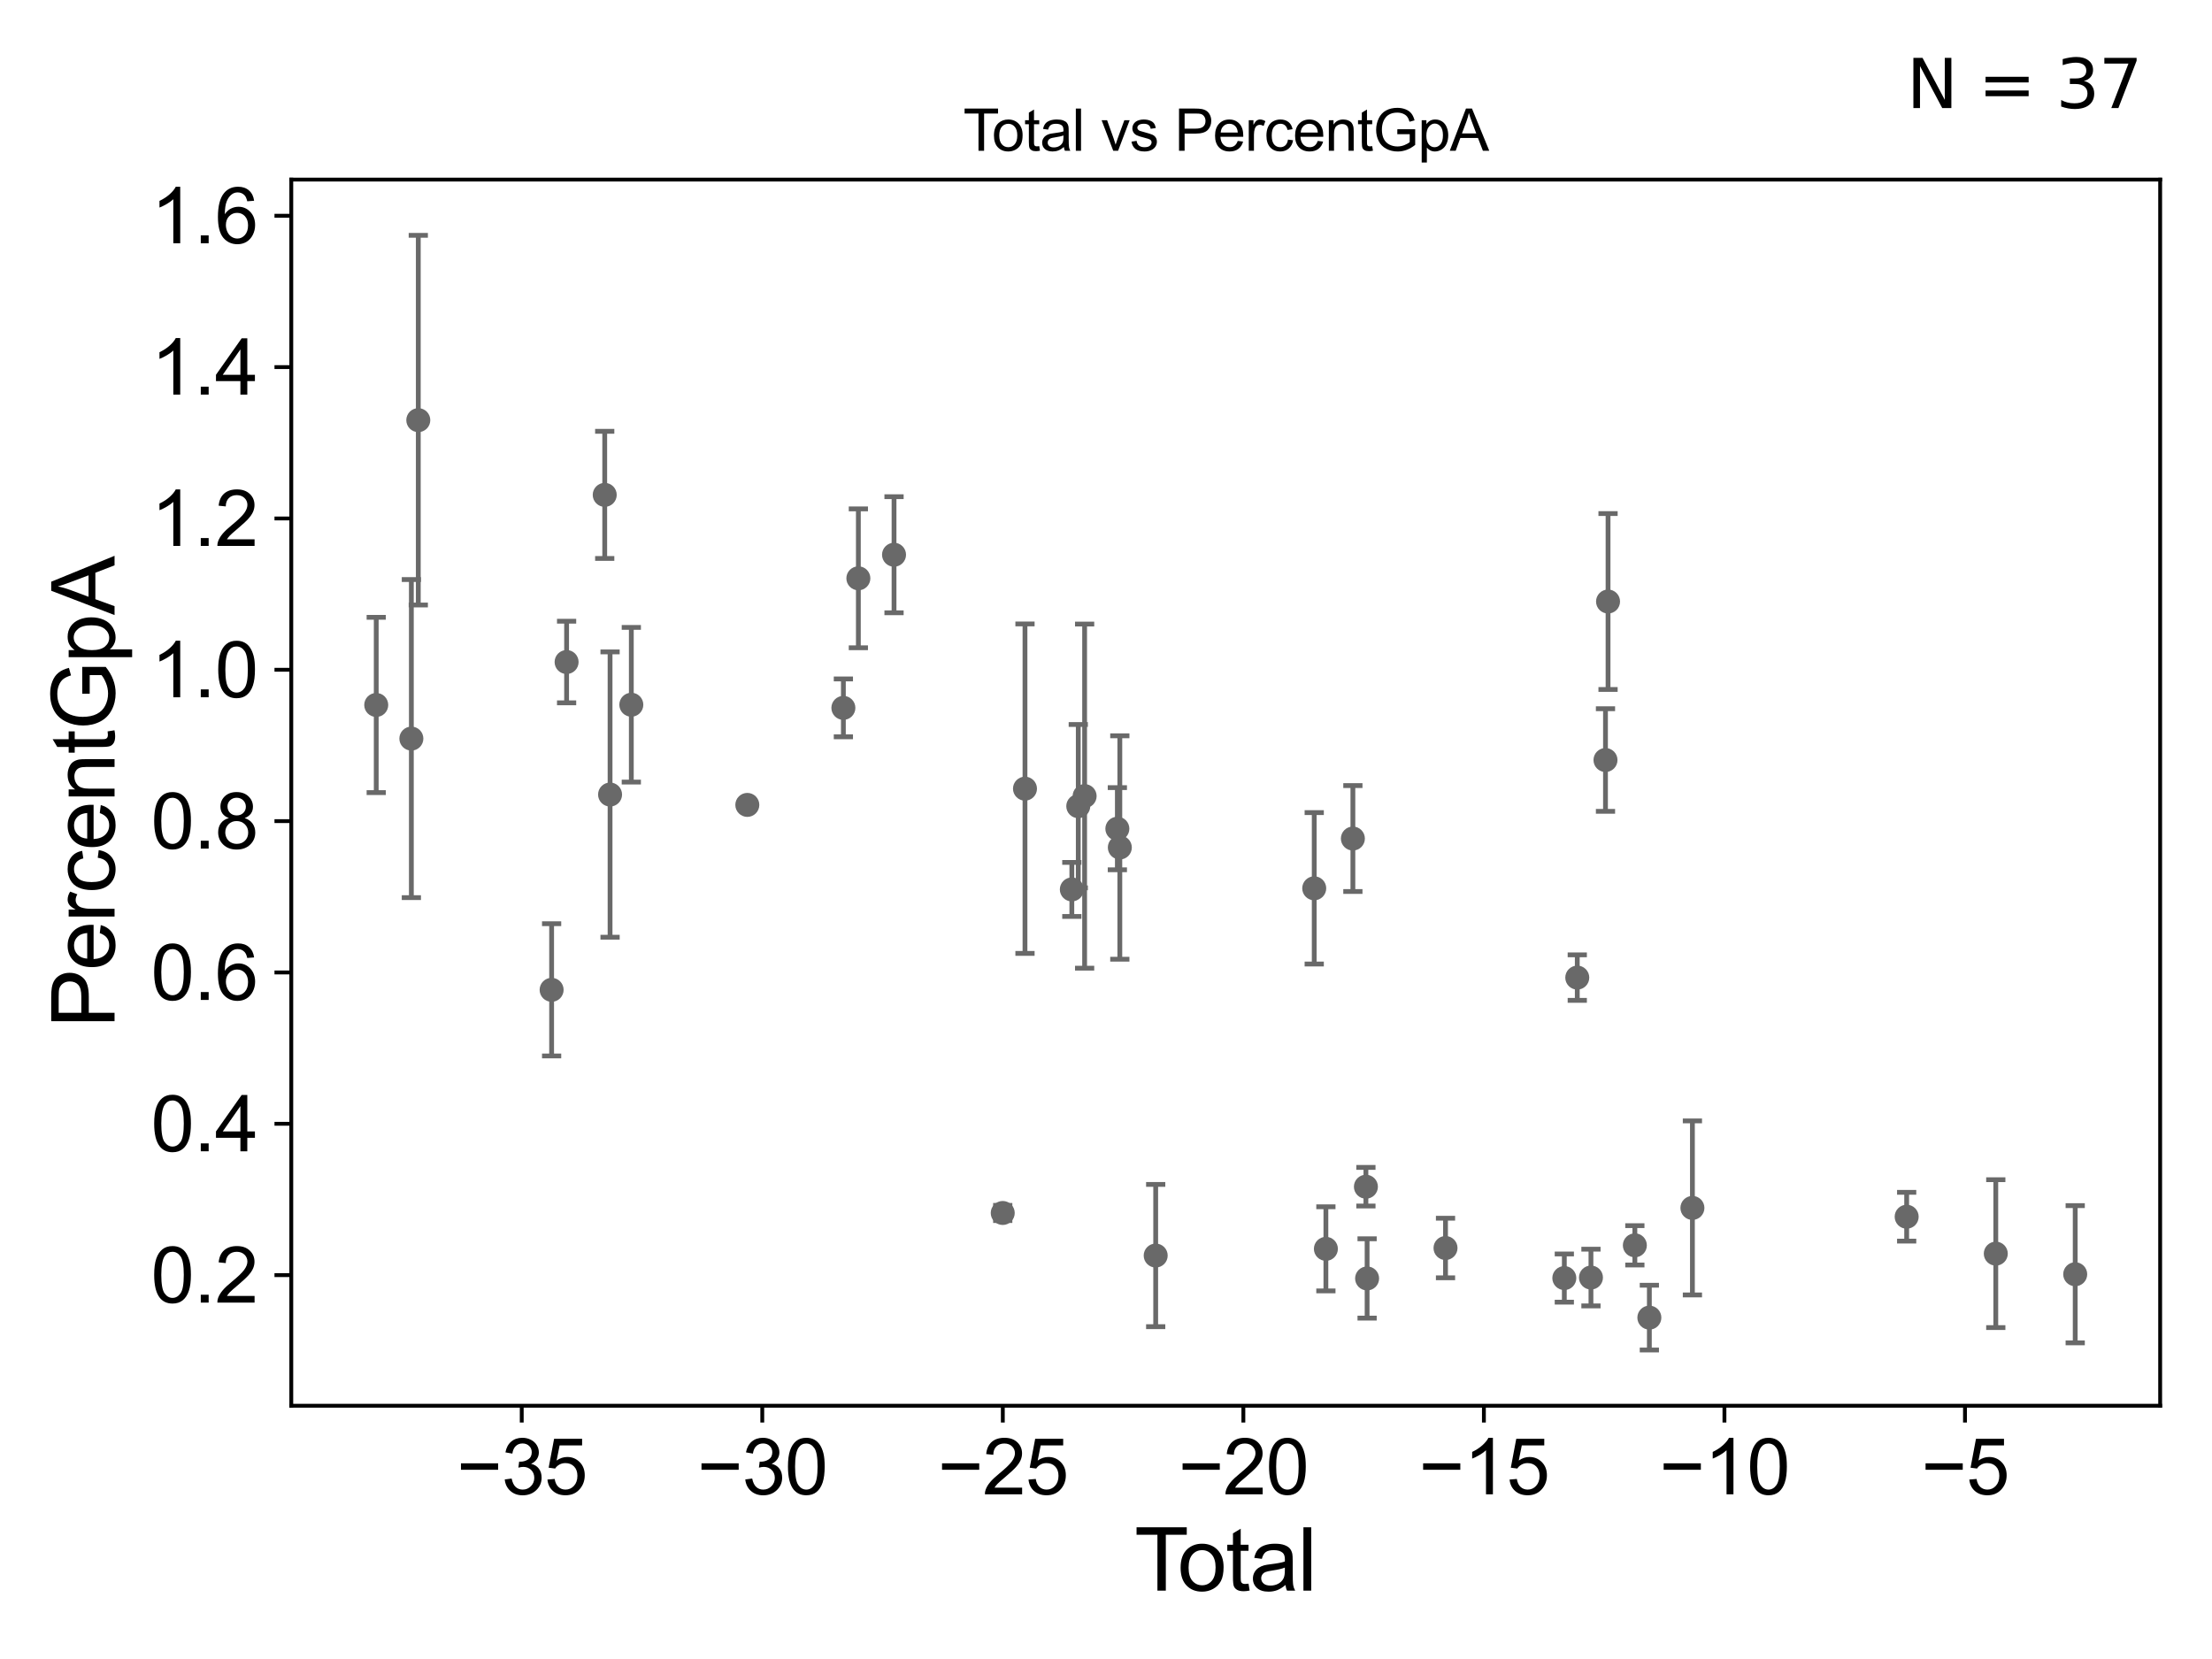 <?xml version="1.0" encoding="utf-8" standalone="no"?>
<!DOCTYPE svg PUBLIC "-//W3C//DTD SVG 1.1//EN"
  "http://www.w3.org/Graphics/SVG/1.1/DTD/svg11.dtd">
<svg xmlns:xlink="http://www.w3.org/1999/xlink" width="460.8pt" height="345.6pt" viewBox="0 0 460.8 345.6" xmlns="http://www.w3.org/2000/svg" version="1.1">
 <defs>
  <style type="text/css">*{stroke-linejoin: round; stroke-linecap: butt}</style>
 </defs>
 <g id="figure_1">
  <g id="patch_1">
   <path d="M 0 345.6 
L 460.8 345.6 
L 460.8 0 
L 0 0 
z
" style="fill: #ffffff"/>
  </g>
  <g id="axes_1">
   <g id="patch_2">
    <path d="M 60.68 292.84 
L 450 292.84 
L 450 37.411 
L 60.68 37.411 
z
" style="fill: #ffffff"/>
   </g>
   <g id="PathCollection_1">
    <defs>
     <path id="meacb77f08e" d="M 0 1.118 
C 0.297 1.118 0.581 1 0.791 0.791 
C 1 0.581 1.118 0.297 1.118 0 
C 1.118 -0.297 1 -0.581 0.791 -0.791 
C 0.581 -1 0.297 -1.118 0 -1.118 
C -0.297 -1.118 -0.581 -1 -0.791 -0.791 
C -1 -0.581 -1.118 -0.297 -1.118 0 
C -1.118 0.297 -1 0.581 -0.791 0.791 
C -0.581 1 -0.297 1.118 0 1.118 
z
" style="stroke: #696969"/>
    </defs>
    <g clip-path="url(#pa832ae625a)">
     <use xlink:href="#meacb77f08e" x="78.376" y="146.857" style="fill: #696969; stroke: #696969"/>
     <use xlink:href="#meacb77f08e" x="273.777" y="185.051" style="fill: #696969; stroke: #696969"/>
     <use xlink:href="#meacb77f08e" x="276.207" y="260.157" style="fill: #696969; stroke: #696969"/>
     <use xlink:href="#meacb77f08e" x="281.83" y="174.684" style="fill: #696969; stroke: #696969"/>
     <use xlink:href="#meacb77f08e" x="284.544" y="247.216" style="fill: #696969; stroke: #696969"/>
     <use xlink:href="#meacb77f08e" x="284.793" y="266.323" style="fill: #696969; stroke: #696969"/>
     <use xlink:href="#meacb77f08e" x="301.127" y="259.985" style="fill: #696969; stroke: #696969"/>
     <use xlink:href="#meacb77f08e" x="325.877" y="266.244" style="fill: #696969; stroke: #696969"/>
     <use xlink:href="#meacb77f08e" x="328.575" y="203.653" style="fill: #696969; stroke: #696969"/>
     <use xlink:href="#meacb77f08e" x="331.425" y="266.136" style="fill: #696969; stroke: #696969"/>
     <use xlink:href="#meacb77f08e" x="334.453" y="158.328" style="fill: #696969; stroke: #696969"/>
     <use xlink:href="#meacb77f08e" x="334.985" y="125.307" style="fill: #696969; stroke: #696969"/>
     <use xlink:href="#meacb77f08e" x="340.57" y="259.424" style="fill: #696969; stroke: #696969"/>
     <use xlink:href="#meacb77f08e" x="343.591" y="274.485" style="fill: #696969; stroke: #696969"/>
     <use xlink:href="#meacb77f08e" x="352.561" y="251.632" style="fill: #696969; stroke: #696969"/>
     <use xlink:href="#meacb77f08e" x="397.193" y="253.465" style="fill: #696969; stroke: #696969"/>
     <use xlink:href="#meacb77f08e" x="240.752" y="261.554" style="fill: #696969; stroke: #696969"/>
     <use xlink:href="#meacb77f08e" x="415.759" y="261.156" style="fill: #696969; stroke: #696969"/>
     <use xlink:href="#meacb77f08e" x="233.28" y="176.549" style="fill: #696969; stroke: #696969"/>
     <use xlink:href="#meacb77f08e" x="225.947" y="165.843" style="fill: #696969; stroke: #696969"/>
     <use xlink:href="#meacb77f08e" x="85.694" y="153.862" style="fill: #696969; stroke: #696969"/>
     <use xlink:href="#meacb77f08e" x="87.138" y="87.525" style="fill: #696969; stroke: #696969"/>
     <use xlink:href="#meacb77f08e" x="114.913" y="206.2" style="fill: #696969; stroke: #696969"/>
     <use xlink:href="#meacb77f08e" x="118.033" y="137.911" style="fill: #696969; stroke: #696969"/>
     <use xlink:href="#meacb77f08e" x="125.975" y="103.091" style="fill: #696969; stroke: #696969"/>
     <use xlink:href="#meacb77f08e" x="127.088" y="165.518" style="fill: #696969; stroke: #696969"/>
     <use xlink:href="#meacb77f08e" x="131.515" y="146.809" style="fill: #696969; stroke: #696969"/>
     <use xlink:href="#meacb77f08e" x="155.681" y="167.676" style="fill: #696969; stroke: #696969"/>
     <use xlink:href="#meacb77f08e" x="175.691" y="147.464" style="fill: #696969; stroke: #696969"/>
     <use xlink:href="#meacb77f08e" x="178.813" y="120.473" style="fill: #696969; stroke: #696969"/>
     <use xlink:href="#meacb77f08e" x="186.243" y="115.561" style="fill: #696969; stroke: #696969"/>
     <use xlink:href="#meacb77f08e" x="208.888" y="252.685" style="fill: #696969; stroke: #696969"/>
     <use xlink:href="#meacb77f08e" x="213.523" y="164.294" style="fill: #696969; stroke: #696969"/>
     <use xlink:href="#meacb77f08e" x="223.282" y="185.284" style="fill: #696969; stroke: #696969"/>
     <use xlink:href="#meacb77f08e" x="224.624" y="167.941" style="fill: #696969; stroke: #696969"/>
     <use xlink:href="#meacb77f08e" x="232.766" y="172.636" style="fill: #696969; stroke: #696969"/>
     <use xlink:href="#meacb77f08e" x="432.304" y="265.448" style="fill: #696969; stroke: #696969"/>
    </g>
   </g>
   <g id="matplotlib.axis_1">
    <g id="xtick_1">
     <g id="line2d_1">
      <defs>
       <path id="mdafced58b9" d="M 0 0 
L 0 3.5 
" style="stroke: #000000; stroke-width: 0.8"/>
      </defs>
      <g>
       <use xlink:href="#mdafced58b9" x="108.686" y="292.84" style="stroke: #000000; stroke-width: 0.8"/>
      </g>
     </g>
     <g id="text_1">
      <!-- −35 -->
      <g transform="translate(95.116 311.293)scale(0.16 -0.16)">
       <defs>
        <path id="ArialMT-2212" d="M 3381 1997 
L 356 1997 
L 356 2522 
L 3381 2522 
L 3381 1997 
z
" transform="scale(0.016)"/>
        <path id="ArialMT-33" d="M 269 1209 
L 831 1284 
Q 928 806 1161 595 
Q 1394 384 1728 384 
Q 2125 384 2398 659 
Q 2672 934 2672 1341 
Q 2672 1728 2419 1979 
Q 2166 2231 1775 2231 
Q 1616 2231 1378 2169 
L 1441 2663 
Q 1497 2656 1531 2656 
Q 1891 2656 2178 2843 
Q 2466 3031 2466 3422 
Q 2466 3731 2256 3934 
Q 2047 4138 1716 4138 
Q 1388 4138 1169 3931 
Q 950 3725 888 3313 
L 325 3413 
Q 428 3978 793 4289 
Q 1159 4600 1703 4600 
Q 2078 4600 2393 4439 
Q 2709 4278 2876 4000 
Q 3044 3722 3044 3409 
Q 3044 3113 2884 2869 
Q 2725 2625 2413 2481 
Q 2819 2388 3044 2092 
Q 3269 1797 3269 1353 
Q 3269 753 2831 336 
Q 2394 -81 1725 -81 
Q 1122 -81 723 278 
Q 325 638 269 1209 
z
" transform="scale(0.016)"/>
        <path id="ArialMT-35" d="M 266 1200 
L 856 1250 
Q 922 819 1161 601 
Q 1400 384 1738 384 
Q 2144 384 2425 690 
Q 2706 997 2706 1503 
Q 2706 1984 2436 2262 
Q 2166 2541 1728 2541 
Q 1456 2541 1237 2417 
Q 1019 2294 894 2097 
L 366 2166 
L 809 4519 
L 3088 4519 
L 3088 3981 
L 1259 3981 
L 1013 2750 
Q 1425 3038 1878 3038 
Q 2478 3038 2890 2622 
Q 3303 2206 3303 1553 
Q 3303 931 2941 478 
Q 2500 -78 1738 -78 
Q 1113 -78 717 272 
Q 322 622 266 1200 
z
" transform="scale(0.016)"/>
       </defs>
       <use xlink:href="#ArialMT-2212"/>
       <use xlink:href="#ArialMT-33" x="58.398"/>
       <use xlink:href="#ArialMT-35" x="114.014"/>
      </g>
     </g>
    </g>
    <g id="xtick_2">
     <g id="line2d_2">
      <g>
       <use xlink:href="#mdafced58b9" x="158.795" y="292.84" style="stroke: #000000; stroke-width: 0.8"/>
      </g>
     </g>
     <g id="text_2">
      <!-- −30 -->
      <g transform="translate(145.225 311.293)scale(0.16 -0.16)">
       <defs>
        <path id="ArialMT-30" d="M 266 2259 
Q 266 3072 433 3567 
Q 600 4063 929 4331 
Q 1259 4600 1759 4600 
Q 2128 4600 2406 4451 
Q 2684 4303 2865 4023 
Q 3047 3744 3150 3342 
Q 3253 2941 3253 2259 
Q 3253 1453 3087 958 
Q 2922 463 2592 192 
Q 2263 -78 1759 -78 
Q 1097 -78 719 397 
Q 266 969 266 2259 
z
M 844 2259 
Q 844 1131 1108 757 
Q 1372 384 1759 384 
Q 2147 384 2411 759 
Q 2675 1134 2675 2259 
Q 2675 3391 2411 3762 
Q 2147 4134 1753 4134 
Q 1366 4134 1134 3806 
Q 844 3388 844 2259 
z
" transform="scale(0.016)"/>
       </defs>
       <use xlink:href="#ArialMT-2212"/>
       <use xlink:href="#ArialMT-33" x="58.398"/>
       <use xlink:href="#ArialMT-30" x="114.014"/>
      </g>
     </g>
    </g>
    <g id="xtick_3">
     <g id="line2d_3">
      <g>
       <use xlink:href="#mdafced58b9" x="208.904" y="292.84" style="stroke: #000000; stroke-width: 0.8"/>
      </g>
     </g>
     <g id="text_3">
      <!-- −25 -->
      <g transform="translate(195.334 311.293)scale(0.16 -0.16)">
       <defs>
        <path id="ArialMT-32" d="M 3222 541 
L 3222 0 
L 194 0 
Q 188 203 259 391 
Q 375 700 629 1000 
Q 884 1300 1366 1694 
Q 2113 2306 2375 2664 
Q 2638 3022 2638 3341 
Q 2638 3675 2398 3904 
Q 2159 4134 1775 4134 
Q 1369 4134 1125 3890 
Q 881 3647 878 3216 
L 300 3275 
Q 359 3922 746 4261 
Q 1134 4600 1788 4600 
Q 2447 4600 2831 4234 
Q 3216 3869 3216 3328 
Q 3216 3053 3103 2787 
Q 2991 2522 2730 2228 
Q 2469 1934 1863 1422 
Q 1356 997 1212 845 
Q 1069 694 975 541 
L 3222 541 
z
" transform="scale(0.016)"/>
       </defs>
       <use xlink:href="#ArialMT-2212"/>
       <use xlink:href="#ArialMT-32" x="58.398"/>
       <use xlink:href="#ArialMT-35" x="114.014"/>
      </g>
     </g>
    </g>
    <g id="xtick_4">
     <g id="line2d_4">
      <g>
       <use xlink:href="#mdafced58b9" x="259.014" y="292.84" style="stroke: #000000; stroke-width: 0.8"/>
      </g>
     </g>
     <g id="text_4">
      <!-- −20 -->
      <g transform="translate(245.444 311.293)scale(0.16 -0.16)">
       <use xlink:href="#ArialMT-2212"/>
       <use xlink:href="#ArialMT-32" x="58.398"/>
       <use xlink:href="#ArialMT-30" x="114.014"/>
      </g>
     </g>
    </g>
    <g id="xtick_5">
     <g id="line2d_5">
      <g>
       <use xlink:href="#mdafced58b9" x="309.123" y="292.84" style="stroke: #000000; stroke-width: 0.8"/>
      </g>
     </g>
     <g id="text_5">
      <!-- −15 -->
      <g transform="translate(295.553 311.293)scale(0.16 -0.16)">
       <defs>
        <path id="ArialMT-31" d="M 2384 0 
L 1822 0 
L 1822 3584 
Q 1619 3391 1289 3197 
Q 959 3003 697 2906 
L 697 3450 
Q 1169 3672 1522 3987 
Q 1875 4303 2022 4600 
L 2384 4600 
L 2384 0 
z
" transform="scale(0.016)"/>
       </defs>
       <use xlink:href="#ArialMT-2212"/>
       <use xlink:href="#ArialMT-31" x="58.398"/>
       <use xlink:href="#ArialMT-35" x="114.014"/>
      </g>
     </g>
    </g>
    <g id="xtick_6">
     <g id="line2d_6">
      <g>
       <use xlink:href="#mdafced58b9" x="359.232" y="292.84" style="stroke: #000000; stroke-width: 0.8"/>
      </g>
     </g>
     <g id="text_6">
      <!-- −10 -->
      <g transform="translate(345.662 311.293)scale(0.16 -0.16)">
       <use xlink:href="#ArialMT-2212"/>
       <use xlink:href="#ArialMT-31" x="58.398"/>
       <use xlink:href="#ArialMT-30" x="114.014"/>
      </g>
     </g>
    </g>
    <g id="xtick_7">
     <g id="line2d_7">
      <g>
       <use xlink:href="#mdafced58b9" x="409.342" y="292.84" style="stroke: #000000; stroke-width: 0.8"/>
      </g>
     </g>
     <g id="text_7">
      <!-- −5 -->
      <g transform="translate(400.221 311.293)scale(0.16 -0.16)">
       <use xlink:href="#ArialMT-2212"/>
       <use xlink:href="#ArialMT-35" x="58.398"/>
      </g>
     </g>
    </g>
    <g id="text_8">
     <!-- Total -->
     <g transform="translate(236.335 331.357)scale(0.18 -0.18)">
      <defs>
       <path id="ArialMT-54" d="M 1659 0 
L 1659 4041 
L 150 4041 
L 150 4581 
L 3781 4581 
L 3781 4041 
L 2266 4041 
L 2266 0 
L 1659 0 
z
" transform="scale(0.016)"/>
       <path id="ArialMT-6f" d="M 213 1659 
Q 213 2581 725 3025 
Q 1153 3394 1769 3394 
Q 2453 3394 2887 2945 
Q 3322 2497 3322 1706 
Q 3322 1066 3130 698 
Q 2938 331 2570 128 
Q 2203 -75 1769 -75 
Q 1072 -75 642 372 
Q 213 819 213 1659 
z
M 791 1659 
Q 791 1022 1069 705 
Q 1347 388 1769 388 
Q 2188 388 2466 706 
Q 2744 1025 2744 1678 
Q 2744 2294 2464 2611 
Q 2184 2928 1769 2928 
Q 1347 2928 1069 2612 
Q 791 2297 791 1659 
z
" transform="scale(0.016)"/>
       <path id="ArialMT-74" d="M 1650 503 
L 1731 6 
Q 1494 -44 1306 -44 
Q 1000 -44 831 53 
Q 663 150 594 308 
Q 525 466 525 972 
L 525 2881 
L 113 2881 
L 113 3319 
L 525 3319 
L 525 4141 
L 1084 4478 
L 1084 3319 
L 1650 3319 
L 1650 2881 
L 1084 2881 
L 1084 941 
Q 1084 700 1114 631 
Q 1144 563 1211 522 
Q 1278 481 1403 481 
Q 1497 481 1650 503 
z
" transform="scale(0.016)"/>
       <path id="ArialMT-61" d="M 2588 409 
Q 2275 144 1986 34 
Q 1697 -75 1366 -75 
Q 819 -75 525 192 
Q 231 459 231 875 
Q 231 1119 342 1320 
Q 453 1522 633 1644 
Q 813 1766 1038 1828 
Q 1203 1872 1538 1913 
Q 2219 1994 2541 2106 
Q 2544 2222 2544 2253 
Q 2544 2597 2384 2738 
Q 2169 2928 1744 2928 
Q 1347 2928 1158 2789 
Q 969 2650 878 2297 
L 328 2372 
Q 403 2725 575 2942 
Q 747 3159 1072 3276 
Q 1397 3394 1825 3394 
Q 2250 3394 2515 3294 
Q 2781 3194 2906 3042 
Q 3031 2891 3081 2659 
Q 3109 2516 3109 2141 
L 3109 1391 
Q 3109 606 3145 398 
Q 3181 191 3288 0 
L 2700 0 
Q 2613 175 2588 409 
z
M 2541 1666 
Q 2234 1541 1622 1453 
Q 1275 1403 1131 1340 
Q 988 1278 909 1158 
Q 831 1038 831 891 
Q 831 666 1001 516 
Q 1172 366 1500 366 
Q 1825 366 2078 508 
Q 2331 650 2450 897 
Q 2541 1088 2541 1459 
L 2541 1666 
z
" transform="scale(0.016)"/>
       <path id="ArialMT-6c" d="M 409 0 
L 409 4581 
L 972 4581 
L 972 0 
L 409 0 
z
" transform="scale(0.016)"/>
      </defs>
      <use xlink:href="#ArialMT-54"/>
      <use xlink:href="#ArialMT-6f" x="49.959"/>
      <use xlink:href="#ArialMT-74" x="105.574"/>
      <use xlink:href="#ArialMT-61" x="133.357"/>
      <use xlink:href="#ArialMT-6c" x="188.973"/>
     </g>
    </g>
   </g>
   <g id="matplotlib.axis_2">
    <g id="ytick_1">
     <g id="line2d_8">
      <defs>
       <path id="md0d98edcc7" d="M 0 0 
L -3.5 0 
" style="stroke: #000000; stroke-width: 0.8"/>
      </defs>
      <g>
       <use xlink:href="#md0d98edcc7" x="60.68" y="265.63" style="stroke: #000000; stroke-width: 0.8"/>
      </g>
     </g>
     <g id="text_9">
      <!-- 0.2 -->
      <g transform="translate(31.44 271.356)scale(0.16 -0.16)">
       <defs>
        <path id="ArialMT-2e" d="M 581 0 
L 581 641 
L 1222 641 
L 1222 0 
L 581 0 
z
" transform="scale(0.016)"/>
       </defs>
       <use xlink:href="#ArialMT-30"/>
       <use xlink:href="#ArialMT-2e" x="55.615"/>
       <use xlink:href="#ArialMT-32" x="83.398"/>
      </g>
     </g>
    </g>
    <g id="ytick_2">
     <g id="line2d_9">
      <g>
       <use xlink:href="#md0d98edcc7" x="60.68" y="234.105" style="stroke: #000000; stroke-width: 0.8"/>
      </g>
     </g>
     <g id="text_10">
      <!-- 0.4 -->
      <g transform="translate(31.44 239.831)scale(0.16 -0.16)">
       <defs>
        <path id="ArialMT-34" d="M 2069 0 
L 2069 1097 
L 81 1097 
L 81 1613 
L 2172 4581 
L 2631 4581 
L 2631 1613 
L 3250 1613 
L 3250 1097 
L 2631 1097 
L 2631 0 
L 2069 0 
z
M 2069 1613 
L 2069 3678 
L 634 1613 
L 2069 1613 
z
" transform="scale(0.016)"/>
       </defs>
       <use xlink:href="#ArialMT-30"/>
       <use xlink:href="#ArialMT-2e" x="55.615"/>
       <use xlink:href="#ArialMT-34" x="83.398"/>
      </g>
     </g>
    </g>
    <g id="ytick_3">
     <g id="line2d_10">
      <g>
       <use xlink:href="#md0d98edcc7" x="60.68" y="202.579" style="stroke: #000000; stroke-width: 0.8"/>
      </g>
     </g>
     <g id="text_11">
      <!-- 0.6 -->
      <g transform="translate(31.44 208.305)scale(0.16 -0.16)">
       <defs>
        <path id="ArialMT-36" d="M 3184 3459 
L 2625 3416 
Q 2550 3747 2413 3897 
Q 2184 4138 1850 4138 
Q 1581 4138 1378 3988 
Q 1113 3794 959 3422 
Q 806 3050 800 2363 
Q 1003 2672 1297 2822 
Q 1591 2972 1913 2972 
Q 2475 2972 2870 2558 
Q 3266 2144 3266 1488 
Q 3266 1056 3080 686 
Q 2894 316 2569 119 
Q 2244 -78 1831 -78 
Q 1128 -78 684 439 
Q 241 956 241 2144 
Q 241 3472 731 4075 
Q 1159 4600 1884 4600 
Q 2425 4600 2770 4297 
Q 3116 3994 3184 3459 
z
M 888 1484 
Q 888 1194 1011 928 
Q 1134 663 1356 523 
Q 1578 384 1822 384 
Q 2178 384 2434 671 
Q 2691 959 2691 1453 
Q 2691 1928 2437 2201 
Q 2184 2475 1800 2475 
Q 1419 2475 1153 2201 
Q 888 1928 888 1484 
z
" transform="scale(0.016)"/>
       </defs>
       <use xlink:href="#ArialMT-30"/>
       <use xlink:href="#ArialMT-2e" x="55.615"/>
       <use xlink:href="#ArialMT-36" x="83.398"/>
      </g>
     </g>
    </g>
    <g id="ytick_4">
     <g id="line2d_11">
      <g>
       <use xlink:href="#md0d98edcc7" x="60.68" y="171.053" style="stroke: #000000; stroke-width: 0.8"/>
      </g>
     </g>
     <g id="text_12">
      <!-- 0.8 -->
      <g transform="translate(31.44 176.779)scale(0.16 -0.16)">
       <defs>
        <path id="ArialMT-38" d="M 1131 2484 
Q 781 2613 612 2850 
Q 444 3088 444 3419 
Q 444 3919 803 4259 
Q 1163 4600 1759 4600 
Q 2359 4600 2725 4251 
Q 3091 3903 3091 3403 
Q 3091 3084 2923 2848 
Q 2756 2613 2416 2484 
Q 2838 2347 3058 2040 
Q 3278 1734 3278 1309 
Q 3278 722 2862 322 
Q 2447 -78 1769 -78 
Q 1091 -78 675 323 
Q 259 725 259 1325 
Q 259 1772 486 2073 
Q 713 2375 1131 2484 
z
M 1019 3438 
Q 1019 3113 1228 2906 
Q 1438 2700 1772 2700 
Q 2097 2700 2305 2904 
Q 2513 3109 2513 3406 
Q 2513 3716 2298 3927 
Q 2084 4138 1766 4138 
Q 1444 4138 1231 3931 
Q 1019 3725 1019 3438 
z
M 838 1322 
Q 838 1081 952 856 
Q 1066 631 1291 507 
Q 1516 384 1775 384 
Q 2178 384 2440 643 
Q 2703 903 2703 1303 
Q 2703 1709 2433 1975 
Q 2163 2241 1756 2241 
Q 1359 2241 1098 1978 
Q 838 1716 838 1322 
z
" transform="scale(0.016)"/>
       </defs>
       <use xlink:href="#ArialMT-30"/>
       <use xlink:href="#ArialMT-2e" x="55.615"/>
       <use xlink:href="#ArialMT-38" x="83.398"/>
      </g>
     </g>
    </g>
    <g id="ytick_5">
     <g id="line2d_12">
      <g>
       <use xlink:href="#md0d98edcc7" x="60.68" y="139.527" style="stroke: #000000; stroke-width: 0.8"/>
      </g>
     </g>
     <g id="text_13">
      <!-- 1.0 -->
      <g transform="translate(31.44 145.254)scale(0.16 -0.16)">
       <use xlink:href="#ArialMT-31"/>
       <use xlink:href="#ArialMT-2e" x="55.615"/>
       <use xlink:href="#ArialMT-30" x="83.398"/>
      </g>
     </g>
    </g>
    <g id="ytick_6">
     <g id="line2d_13">
      <g>
       <use xlink:href="#md0d98edcc7" x="60.68" y="108.002" style="stroke: #000000; stroke-width: 0.8"/>
      </g>
     </g>
     <g id="text_14">
      <!-- 1.2 -->
      <g transform="translate(31.44 113.728)scale(0.16 -0.16)">
       <use xlink:href="#ArialMT-31"/>
       <use xlink:href="#ArialMT-2e" x="55.615"/>
       <use xlink:href="#ArialMT-32" x="83.398"/>
      </g>
     </g>
    </g>
    <g id="ytick_7">
     <g id="line2d_14">
      <g>
       <use xlink:href="#md0d98edcc7" x="60.68" y="76.476" style="stroke: #000000; stroke-width: 0.8"/>
      </g>
     </g>
     <g id="text_15">
      <!-- 1.4 -->
      <g transform="translate(31.44 82.202)scale(0.16 -0.16)">
       <use xlink:href="#ArialMT-31"/>
       <use xlink:href="#ArialMT-2e" x="55.615"/>
       <use xlink:href="#ArialMT-34" x="83.398"/>
      </g>
     </g>
    </g>
    <g id="ytick_8">
     <g id="line2d_15">
      <g>
       <use xlink:href="#md0d98edcc7" x="60.68" y="44.95" style="stroke: #000000; stroke-width: 0.8"/>
      </g>
     </g>
     <g id="text_16">
      <!-- 1.6 -->
      <g transform="translate(31.44 50.677)scale(0.16 -0.16)">
       <use xlink:href="#ArialMT-31"/>
       <use xlink:href="#ArialMT-2e" x="55.615"/>
       <use xlink:href="#ArialMT-36" x="83.398"/>
      </g>
     </g>
    </g>
    <g id="text_17">
     <!-- PercentGpA -->
     <g transform="translate(23.863 214.149)rotate(-90)scale(0.18 -0.18)">
      <defs>
       <path id="ArialMT-50" d="M 494 0 
L 494 4581 
L 2222 4581 
Q 2678 4581 2919 4538 
Q 3256 4481 3484 4323 
Q 3713 4166 3852 3881 
Q 3991 3597 3991 3256 
Q 3991 2672 3619 2267 
Q 3247 1863 2275 1863 
L 1100 1863 
L 1100 0 
L 494 0 
z
M 1100 2403 
L 2284 2403 
Q 2872 2403 3119 2622 
Q 3366 2841 3366 3238 
Q 3366 3525 3220 3729 
Q 3075 3934 2838 4000 
Q 2684 4041 2272 4041 
L 1100 4041 
L 1100 2403 
z
" transform="scale(0.016)"/>
       <path id="ArialMT-65" d="M 2694 1069 
L 3275 997 
Q 3138 488 2766 206 
Q 2394 -75 1816 -75 
Q 1088 -75 661 373 
Q 234 822 234 1631 
Q 234 2469 665 2931 
Q 1097 3394 1784 3394 
Q 2450 3394 2872 2941 
Q 3294 2488 3294 1666 
Q 3294 1616 3291 1516 
L 816 1516 
Q 847 969 1125 678 
Q 1403 388 1819 388 
Q 2128 388 2347 550 
Q 2566 713 2694 1069 
z
M 847 1978 
L 2700 1978 
Q 2663 2397 2488 2606 
Q 2219 2931 1791 2931 
Q 1403 2931 1139 2672 
Q 875 2413 847 1978 
z
" transform="scale(0.016)"/>
       <path id="ArialMT-72" d="M 416 0 
L 416 3319 
L 922 3319 
L 922 2816 
Q 1116 3169 1280 3281 
Q 1444 3394 1641 3394 
Q 1925 3394 2219 3213 
L 2025 2691 
Q 1819 2813 1613 2813 
Q 1428 2813 1281 2702 
Q 1134 2591 1072 2394 
Q 978 2094 978 1738 
L 978 0 
L 416 0 
z
" transform="scale(0.016)"/>
       <path id="ArialMT-63" d="M 2588 1216 
L 3141 1144 
Q 3050 572 2676 248 
Q 2303 -75 1759 -75 
Q 1078 -75 664 370 
Q 250 816 250 1647 
Q 250 2184 428 2587 
Q 606 2991 970 3192 
Q 1334 3394 1763 3394 
Q 2303 3394 2647 3120 
Q 2991 2847 3088 2344 
L 2541 2259 
Q 2463 2594 2264 2762 
Q 2066 2931 1784 2931 
Q 1359 2931 1093 2626 
Q 828 2322 828 1663 
Q 828 994 1084 691 
Q 1341 388 1753 388 
Q 2084 388 2306 591 
Q 2528 794 2588 1216 
z
" transform="scale(0.016)"/>
       <path id="ArialMT-6e" d="M 422 0 
L 422 3319 
L 928 3319 
L 928 2847 
Q 1294 3394 1984 3394 
Q 2284 3394 2536 3286 
Q 2788 3178 2913 3003 
Q 3038 2828 3088 2588 
Q 3119 2431 3119 2041 
L 3119 0 
L 2556 0 
L 2556 2019 
Q 2556 2363 2490 2533 
Q 2425 2703 2258 2804 
Q 2091 2906 1866 2906 
Q 1506 2906 1245 2678 
Q 984 2450 984 1813 
L 984 0 
L 422 0 
z
" transform="scale(0.016)"/>
       <path id="ArialMT-47" d="M 2638 1797 
L 2638 2334 
L 4578 2338 
L 4578 638 
Q 4131 281 3656 101 
Q 3181 -78 2681 -78 
Q 2006 -78 1454 211 
Q 903 500 622 1047 
Q 341 1594 341 2269 
Q 341 2938 620 3517 
Q 900 4097 1425 4378 
Q 1950 4659 2634 4659 
Q 3131 4659 3532 4498 
Q 3934 4338 4162 4050 
Q 4391 3763 4509 3300 
L 3963 3150 
Q 3859 3500 3706 3700 
Q 3553 3900 3268 4020 
Q 2984 4141 2638 4141 
Q 2222 4141 1919 4014 
Q 1616 3888 1430 3681 
Q 1244 3475 1141 3228 
Q 966 2803 966 2306 
Q 966 1694 1177 1281 
Q 1388 869 1791 669 
Q 2194 469 2647 469 
Q 3041 469 3416 620 
Q 3791 772 3984 944 
L 3984 1797 
L 2638 1797 
z
" transform="scale(0.016)"/>
       <path id="ArialMT-70" d="M 422 -1272 
L 422 3319 
L 934 3319 
L 934 2888 
Q 1116 3141 1344 3267 
Q 1572 3394 1897 3394 
Q 2322 3394 2647 3175 
Q 2972 2956 3137 2557 
Q 3303 2159 3303 1684 
Q 3303 1175 3120 767 
Q 2938 359 2589 142 
Q 2241 -75 1856 -75 
Q 1575 -75 1351 44 
Q 1128 163 984 344 
L 984 -1272 
L 422 -1272 
z
M 931 1641 
Q 931 1000 1190 694 
Q 1450 388 1819 388 
Q 2194 388 2461 705 
Q 2728 1022 2728 1688 
Q 2728 2322 2467 2637 
Q 2206 2953 1844 2953 
Q 1484 2953 1207 2617 
Q 931 2281 931 1641 
z
" transform="scale(0.016)"/>
       <path id="ArialMT-41" d="M -9 0 
L 1750 4581 
L 2403 4581 
L 4278 0 
L 3588 0 
L 3053 1388 
L 1138 1388 
L 634 0 
L -9 0 
z
M 1313 1881 
L 2866 1881 
L 2388 3150 
Q 2169 3728 2063 4100 
Q 1975 3659 1816 3225 
L 1313 1881 
z
" transform="scale(0.016)"/>
      </defs>
      <use xlink:href="#ArialMT-50"/>
      <use xlink:href="#ArialMT-65" x="66.699"/>
      <use xlink:href="#ArialMT-72" x="122.314"/>
      <use xlink:href="#ArialMT-63" x="155.615"/>
      <use xlink:href="#ArialMT-65" x="205.615"/>
      <use xlink:href="#ArialMT-6e" x="261.23"/>
      <use xlink:href="#ArialMT-74" x="316.846"/>
      <use xlink:href="#ArialMT-47" x="344.629"/>
      <use xlink:href="#ArialMT-70" x="422.412"/>
      <use xlink:href="#ArialMT-41" x="478.027"/>
     </g>
    </g>
   </g>
   <g id="LineCollection_1">
    <path d="M 78.376 165.115 
L 78.376 128.598 
" clip-path="url(#pa832ae625a)" style="fill: none; stroke: #696969"/>
    <path d="M 273.777 200.823 
L 273.777 169.278 
" clip-path="url(#pa832ae625a)" style="fill: none; stroke: #696969"/>
    <path d="M 276.207 268.919 
L 276.207 251.394 
" clip-path="url(#pa832ae625a)" style="fill: none; stroke: #696969"/>
    <path d="M 281.83 185.716 
L 281.83 163.653 
" clip-path="url(#pa832ae625a)" style="fill: none; stroke: #696969"/>
    <path d="M 284.544 251.238 
L 284.544 243.194 
" clip-path="url(#pa832ae625a)" style="fill: none; stroke: #696969"/>
    <path d="M 284.793 274.586 
L 284.793 258.06 
" clip-path="url(#pa832ae625a)" style="fill: none; stroke: #696969"/>
    <path d="M 301.127 266.187 
L 301.127 253.782 
" clip-path="url(#pa832ae625a)" style="fill: none; stroke: #696969"/>
    <path d="M 325.877 271.262 
L 325.877 261.227 
" clip-path="url(#pa832ae625a)" style="fill: none; stroke: #696969"/>
    <path d="M 328.575 208.394 
L 328.575 198.912 
" clip-path="url(#pa832ae625a)" style="fill: none; stroke: #696969"/>
    <path d="M 331.425 272.043 
L 331.425 260.229 
" clip-path="url(#pa832ae625a)" style="fill: none; stroke: #696969"/>
    <path d="M 334.453 169.015 
L 334.453 147.641 
" clip-path="url(#pa832ae625a)" style="fill: none; stroke: #696969"/>
    <path d="M 334.985 143.624 
L 334.985 106.989 
" clip-path="url(#pa832ae625a)" style="fill: none; stroke: #696969"/>
    <path d="M 340.57 263.522 
L 340.57 255.325 
" clip-path="url(#pa832ae625a)" style="fill: none; stroke: #696969"/>
    <path d="M 343.591 281.23 
L 343.591 267.74 
" clip-path="url(#pa832ae625a)" style="fill: none; stroke: #696969"/>
    <path d="M 352.561 269.759 
L 352.561 233.504 
" clip-path="url(#pa832ae625a)" style="fill: none; stroke: #696969"/>
    <path d="M 397.193 258.547 
L 397.193 248.384 
" clip-path="url(#pa832ae625a)" style="fill: none; stroke: #696969"/>
    <path d="M 240.752 276.371 
L 240.752 246.737 
" clip-path="url(#pa832ae625a)" style="fill: none; stroke: #696969"/>
    <path d="M 415.759 276.556 
L 415.759 245.756 
" clip-path="url(#pa832ae625a)" style="fill: none; stroke: #696969"/>
    <path d="M 233.28 199.82 
L 233.28 153.279 
" clip-path="url(#pa832ae625a)" style="fill: none; stroke: #696969"/>
    <path d="M 225.947 201.685 
L 225.947 130.002 
" clip-path="url(#pa832ae625a)" style="fill: none; stroke: #696969"/>
    <path d="M 85.694 186.994 
L 85.694 120.731 
" clip-path="url(#pa832ae625a)" style="fill: none; stroke: #696969"/>
    <path d="M 87.138 126.028 
L 87.138 49.022 
" clip-path="url(#pa832ae625a)" style="fill: none; stroke: #696969"/>
    <path d="M 114.913 219.973 
L 114.913 192.426 
" clip-path="url(#pa832ae625a)" style="fill: none; stroke: #696969"/>
    <path d="M 118.033 146.413 
L 118.033 129.409 
" clip-path="url(#pa832ae625a)" style="fill: none; stroke: #696969"/>
    <path d="M 125.975 116.333 
L 125.975 89.848 
" clip-path="url(#pa832ae625a)" style="fill: none; stroke: #696969"/>
    <path d="M 127.088 195.236 
L 127.088 135.8 
" clip-path="url(#pa832ae625a)" style="fill: none; stroke: #696969"/>
    <path d="M 131.515 162.917 
L 131.515 130.7 
" clip-path="url(#pa832ae625a)" style="fill: none; stroke: #696969"/>
    <path d="M 155.681 168.225 
L 155.681 167.128 
" clip-path="url(#pa832ae625a)" style="fill: none; stroke: #696969"/>
    <path d="M 175.691 153.49 
L 175.691 141.437 
" clip-path="url(#pa832ae625a)" style="fill: none; stroke: #696969"/>
    <path d="M 178.813 134.937 
L 178.813 106.01 
" clip-path="url(#pa832ae625a)" style="fill: none; stroke: #696969"/>
    <path d="M 186.243 127.65 
L 186.243 103.472 
" clip-path="url(#pa832ae625a)" style="fill: none; stroke: #696969"/>
    <path d="M 208.888 254.269 
L 208.888 251.102 
" clip-path="url(#pa832ae625a)" style="fill: none; stroke: #696969"/>
    <path d="M 213.523 198.61 
L 213.523 129.978 
" clip-path="url(#pa832ae625a)" style="fill: none; stroke: #696969"/>
    <path d="M 223.282 190.91 
L 223.282 179.658 
" clip-path="url(#pa832ae625a)" style="fill: none; stroke: #696969"/>
    <path d="M 224.624 184.952 
L 224.624 150.93 
" clip-path="url(#pa832ae625a)" style="fill: none; stroke: #696969"/>
    <path d="M 232.766 181.194 
L 232.766 164.078 
" clip-path="url(#pa832ae625a)" style="fill: none; stroke: #696969"/>
    <path d="M 432.304 279.741 
L 432.304 251.155 
" clip-path="url(#pa832ae625a)" style="fill: none; stroke: #696969"/>
   </g>
   <g id="line2d_16">
    <defs>
     <path id="meb356ee940" d="M 2 0 
L -2 -0 
" style="stroke: #696969"/>
    </defs>
    <g clip-path="url(#pa832ae625a)">
     <use xlink:href="#meb356ee940" x="78.376" y="165.115" style="fill: #696969; stroke: #696969"/>
     <use xlink:href="#meb356ee940" x="273.777" y="200.823" style="fill: #696969; stroke: #696969"/>
     <use xlink:href="#meb356ee940" x="276.207" y="268.919" style="fill: #696969; stroke: #696969"/>
     <use xlink:href="#meb356ee940" x="281.83" y="185.716" style="fill: #696969; stroke: #696969"/>
     <use xlink:href="#meb356ee940" x="284.544" y="251.238" style="fill: #696969; stroke: #696969"/>
     <use xlink:href="#meb356ee940" x="284.793" y="274.586" style="fill: #696969; stroke: #696969"/>
     <use xlink:href="#meb356ee940" x="301.127" y="266.187" style="fill: #696969; stroke: #696969"/>
     <use xlink:href="#meb356ee940" x="325.877" y="271.262" style="fill: #696969; stroke: #696969"/>
     <use xlink:href="#meb356ee940" x="328.575" y="208.394" style="fill: #696969; stroke: #696969"/>
     <use xlink:href="#meb356ee940" x="331.425" y="272.043" style="fill: #696969; stroke: #696969"/>
     <use xlink:href="#meb356ee940" x="334.453" y="169.015" style="fill: #696969; stroke: #696969"/>
     <use xlink:href="#meb356ee940" x="334.985" y="143.624" style="fill: #696969; stroke: #696969"/>
     <use xlink:href="#meb356ee940" x="340.57" y="263.522" style="fill: #696969; stroke: #696969"/>
     <use xlink:href="#meb356ee940" x="343.591" y="281.23" style="fill: #696969; stroke: #696969"/>
     <use xlink:href="#meb356ee940" x="352.561" y="269.759" style="fill: #696969; stroke: #696969"/>
     <use xlink:href="#meb356ee940" x="397.193" y="258.547" style="fill: #696969; stroke: #696969"/>
     <use xlink:href="#meb356ee940" x="240.752" y="276.371" style="fill: #696969; stroke: #696969"/>
     <use xlink:href="#meb356ee940" x="415.759" y="276.556" style="fill: #696969; stroke: #696969"/>
     <use xlink:href="#meb356ee940" x="233.28" y="199.82" style="fill: #696969; stroke: #696969"/>
     <use xlink:href="#meb356ee940" x="225.947" y="201.685" style="fill: #696969; stroke: #696969"/>
     <use xlink:href="#meb356ee940" x="85.694" y="186.994" style="fill: #696969; stroke: #696969"/>
     <use xlink:href="#meb356ee940" x="87.138" y="126.028" style="fill: #696969; stroke: #696969"/>
     <use xlink:href="#meb356ee940" x="114.913" y="219.973" style="fill: #696969; stroke: #696969"/>
     <use xlink:href="#meb356ee940" x="118.033" y="146.413" style="fill: #696969; stroke: #696969"/>
     <use xlink:href="#meb356ee940" x="125.975" y="116.333" style="fill: #696969; stroke: #696969"/>
     <use xlink:href="#meb356ee940" x="127.088" y="195.236" style="fill: #696969; stroke: #696969"/>
     <use xlink:href="#meb356ee940" x="131.515" y="162.917" style="fill: #696969; stroke: #696969"/>
     <use xlink:href="#meb356ee940" x="155.681" y="168.225" style="fill: #696969; stroke: #696969"/>
     <use xlink:href="#meb356ee940" x="175.691" y="153.49" style="fill: #696969; stroke: #696969"/>
     <use xlink:href="#meb356ee940" x="178.813" y="134.937" style="fill: #696969; stroke: #696969"/>
     <use xlink:href="#meb356ee940" x="186.243" y="127.65" style="fill: #696969; stroke: #696969"/>
     <use xlink:href="#meb356ee940" x="208.888" y="254.269" style="fill: #696969; stroke: #696969"/>
     <use xlink:href="#meb356ee940" x="213.523" y="198.61" style="fill: #696969; stroke: #696969"/>
     <use xlink:href="#meb356ee940" x="223.282" y="190.91" style="fill: #696969; stroke: #696969"/>
     <use xlink:href="#meb356ee940" x="224.624" y="184.952" style="fill: #696969; stroke: #696969"/>
     <use xlink:href="#meb356ee940" x="232.766" y="181.194" style="fill: #696969; stroke: #696969"/>
     <use xlink:href="#meb356ee940" x="432.304" y="279.741" style="fill: #696969; stroke: #696969"/>
    </g>
   </g>
   <g id="line2d_17">
    <g clip-path="url(#pa832ae625a)">
     <use xlink:href="#meb356ee940" x="78.376" y="128.598" style="fill: #696969; stroke: #696969"/>
     <use xlink:href="#meb356ee940" x="273.777" y="169.278" style="fill: #696969; stroke: #696969"/>
     <use xlink:href="#meb356ee940" x="276.207" y="251.394" style="fill: #696969; stroke: #696969"/>
     <use xlink:href="#meb356ee940" x="281.83" y="163.653" style="fill: #696969; stroke: #696969"/>
     <use xlink:href="#meb356ee940" x="284.544" y="243.194" style="fill: #696969; stroke: #696969"/>
     <use xlink:href="#meb356ee940" x="284.793" y="258.06" style="fill: #696969; stroke: #696969"/>
     <use xlink:href="#meb356ee940" x="301.127" y="253.782" style="fill: #696969; stroke: #696969"/>
     <use xlink:href="#meb356ee940" x="325.877" y="261.227" style="fill: #696969; stroke: #696969"/>
     <use xlink:href="#meb356ee940" x="328.575" y="198.912" style="fill: #696969; stroke: #696969"/>
     <use xlink:href="#meb356ee940" x="331.425" y="260.229" style="fill: #696969; stroke: #696969"/>
     <use xlink:href="#meb356ee940" x="334.453" y="147.641" style="fill: #696969; stroke: #696969"/>
     <use xlink:href="#meb356ee940" x="334.985" y="106.989" style="fill: #696969; stroke: #696969"/>
     <use xlink:href="#meb356ee940" x="340.57" y="255.325" style="fill: #696969; stroke: #696969"/>
     <use xlink:href="#meb356ee940" x="343.591" y="267.74" style="fill: #696969; stroke: #696969"/>
     <use xlink:href="#meb356ee940" x="352.561" y="233.504" style="fill: #696969; stroke: #696969"/>
     <use xlink:href="#meb356ee940" x="397.193" y="248.384" style="fill: #696969; stroke: #696969"/>
     <use xlink:href="#meb356ee940" x="240.752" y="246.737" style="fill: #696969; stroke: #696969"/>
     <use xlink:href="#meb356ee940" x="415.759" y="245.756" style="fill: #696969; stroke: #696969"/>
     <use xlink:href="#meb356ee940" x="233.28" y="153.279" style="fill: #696969; stroke: #696969"/>
     <use xlink:href="#meb356ee940" x="225.947" y="130.002" style="fill: #696969; stroke: #696969"/>
     <use xlink:href="#meb356ee940" x="85.694" y="120.731" style="fill: #696969; stroke: #696969"/>
     <use xlink:href="#meb356ee940" x="87.138" y="49.022" style="fill: #696969; stroke: #696969"/>
     <use xlink:href="#meb356ee940" x="114.913" y="192.426" style="fill: #696969; stroke: #696969"/>
     <use xlink:href="#meb356ee940" x="118.033" y="129.409" style="fill: #696969; stroke: #696969"/>
     <use xlink:href="#meb356ee940" x="125.975" y="89.848" style="fill: #696969; stroke: #696969"/>
     <use xlink:href="#meb356ee940" x="127.088" y="135.8" style="fill: #696969; stroke: #696969"/>
     <use xlink:href="#meb356ee940" x="131.515" y="130.7" style="fill: #696969; stroke: #696969"/>
     <use xlink:href="#meb356ee940" x="155.681" y="167.128" style="fill: #696969; stroke: #696969"/>
     <use xlink:href="#meb356ee940" x="175.691" y="141.437" style="fill: #696969; stroke: #696969"/>
     <use xlink:href="#meb356ee940" x="178.813" y="106.01" style="fill: #696969; stroke: #696969"/>
     <use xlink:href="#meb356ee940" x="186.243" y="103.472" style="fill: #696969; stroke: #696969"/>
     <use xlink:href="#meb356ee940" x="208.888" y="251.102" style="fill: #696969; stroke: #696969"/>
     <use xlink:href="#meb356ee940" x="213.523" y="129.978" style="fill: #696969; stroke: #696969"/>
     <use xlink:href="#meb356ee940" x="223.282" y="179.658" style="fill: #696969; stroke: #696969"/>
     <use xlink:href="#meb356ee940" x="224.624" y="150.93" style="fill: #696969; stroke: #696969"/>
     <use xlink:href="#meb356ee940" x="232.766" y="164.078" style="fill: #696969; stroke: #696969"/>
     <use xlink:href="#meb356ee940" x="432.304" y="251.155" style="fill: #696969; stroke: #696969"/>
    </g>
   </g>
   <g id="line2d_18">
    <defs>
     <path id="mac109b0b93" d="M 0 2 
C 0.53 2 1.039 1.789 1.414 1.414 
C 1.789 1.039 2 0.53 2 0 
C 2 -0.53 1.789 -1.039 1.414 -1.414 
C 1.039 -1.789 0.53 -2 0 -2 
C -0.53 -2 -1.039 -1.789 -1.414 -1.414 
C -1.789 -1.039 -2 -0.53 -2 0 
C -2 0.53 -1.789 1.039 -1.414 1.414 
C -1.039 1.789 -0.53 2 0 2 
z
" style="stroke: #696969"/>
    </defs>
    <g clip-path="url(#pa832ae625a)">
     <use xlink:href="#mac109b0b93" x="78.376" y="146.857" style="fill: #696969; stroke: #696969"/>
     <use xlink:href="#mac109b0b93" x="273.777" y="185.051" style="fill: #696969; stroke: #696969"/>
     <use xlink:href="#mac109b0b93" x="276.207" y="260.157" style="fill: #696969; stroke: #696969"/>
     <use xlink:href="#mac109b0b93" x="281.83" y="174.684" style="fill: #696969; stroke: #696969"/>
     <use xlink:href="#mac109b0b93" x="284.544" y="247.216" style="fill: #696969; stroke: #696969"/>
     <use xlink:href="#mac109b0b93" x="284.793" y="266.323" style="fill: #696969; stroke: #696969"/>
     <use xlink:href="#mac109b0b93" x="301.127" y="259.985" style="fill: #696969; stroke: #696969"/>
     <use xlink:href="#mac109b0b93" x="325.877" y="266.244" style="fill: #696969; stroke: #696969"/>
     <use xlink:href="#mac109b0b93" x="328.575" y="203.653" style="fill: #696969; stroke: #696969"/>
     <use xlink:href="#mac109b0b93" x="331.425" y="266.136" style="fill: #696969; stroke: #696969"/>
     <use xlink:href="#mac109b0b93" x="334.453" y="158.328" style="fill: #696969; stroke: #696969"/>
     <use xlink:href="#mac109b0b93" x="334.985" y="125.307" style="fill: #696969; stroke: #696969"/>
     <use xlink:href="#mac109b0b93" x="340.57" y="259.424" style="fill: #696969; stroke: #696969"/>
     <use xlink:href="#mac109b0b93" x="343.591" y="274.485" style="fill: #696969; stroke: #696969"/>
     <use xlink:href="#mac109b0b93" x="352.561" y="251.632" style="fill: #696969; stroke: #696969"/>
     <use xlink:href="#mac109b0b93" x="397.193" y="253.465" style="fill: #696969; stroke: #696969"/>
     <use xlink:href="#mac109b0b93" x="240.752" y="261.554" style="fill: #696969; stroke: #696969"/>
     <use xlink:href="#mac109b0b93" x="415.759" y="261.156" style="fill: #696969; stroke: #696969"/>
     <use xlink:href="#mac109b0b93" x="233.28" y="176.549" style="fill: #696969; stroke: #696969"/>
     <use xlink:href="#mac109b0b93" x="225.947" y="165.843" style="fill: #696969; stroke: #696969"/>
     <use xlink:href="#mac109b0b93" x="85.694" y="153.862" style="fill: #696969; stroke: #696969"/>
     <use xlink:href="#mac109b0b93" x="87.138" y="87.525" style="fill: #696969; stroke: #696969"/>
     <use xlink:href="#mac109b0b93" x="114.913" y="206.2" style="fill: #696969; stroke: #696969"/>
     <use xlink:href="#mac109b0b93" x="118.033" y="137.911" style="fill: #696969; stroke: #696969"/>
     <use xlink:href="#mac109b0b93" x="125.975" y="103.091" style="fill: #696969; stroke: #696969"/>
     <use xlink:href="#mac109b0b93" x="127.088" y="165.518" style="fill: #696969; stroke: #696969"/>
     <use xlink:href="#mac109b0b93" x="131.515" y="146.809" style="fill: #696969; stroke: #696969"/>
     <use xlink:href="#mac109b0b93" x="155.681" y="167.676" style="fill: #696969; stroke: #696969"/>
     <use xlink:href="#mac109b0b93" x="175.691" y="147.464" style="fill: #696969; stroke: #696969"/>
     <use xlink:href="#mac109b0b93" x="178.813" y="120.473" style="fill: #696969; stroke: #696969"/>
     <use xlink:href="#mac109b0b93" x="186.243" y="115.561" style="fill: #696969; stroke: #696969"/>
     <use xlink:href="#mac109b0b93" x="208.888" y="252.685" style="fill: #696969; stroke: #696969"/>
     <use xlink:href="#mac109b0b93" x="213.523" y="164.294" style="fill: #696969; stroke: #696969"/>
     <use xlink:href="#mac109b0b93" x="223.282" y="185.284" style="fill: #696969; stroke: #696969"/>
     <use xlink:href="#mac109b0b93" x="224.624" y="167.941" style="fill: #696969; stroke: #696969"/>
     <use xlink:href="#mac109b0b93" x="232.766" y="172.636" style="fill: #696969; stroke: #696969"/>
     <use xlink:href="#mac109b0b93" x="432.304" y="265.448" style="fill: #696969; stroke: #696969"/>
    </g>
   </g>
   <g id="patch_3">
    <path d="M 60.68 292.84 
L 60.68 37.411 
" style="fill: none; stroke: #000000; stroke-width: 0.8; stroke-linejoin: miter; stroke-linecap: square"/>
   </g>
   <g id="patch_4">
    <path d="M 450 292.84 
L 450 37.411 
" style="fill: none; stroke: #000000; stroke-width: 0.8; stroke-linejoin: miter; stroke-linecap: square"/>
   </g>
   <g id="patch_5">
    <path d="M 60.68 292.84 
L 450 292.84 
" style="fill: none; stroke: #000000; stroke-width: 0.8; stroke-linejoin: miter; stroke-linecap: square"/>
   </g>
   <g id="patch_6">
    <path d="M 60.68 37.411 
L 450 37.411 
" style="fill: none; stroke: #000000; stroke-width: 0.8; stroke-linejoin: miter; stroke-linecap: square"/>
   </g>
   <g id="text_18">
    <!-- N = 37 -->
    <g transform="translate(397.188 22.506)scale(0.14 -0.14)">
     <defs>
      <path id="DejaVuSans-4e" d="M 628 4666 
L 1478 4666 
L 3547 763 
L 3547 4666 
L 4159 4666 
L 4159 0 
L 3309 0 
L 1241 3903 
L 1241 0 
L 628 0 
L 628 4666 
z
" transform="scale(0.016)"/>
      <path id="DejaVuSans-20" transform="scale(0.016)"/>
      <path id="DejaVuSans-3d" d="M 678 2906 
L 4684 2906 
L 4684 2381 
L 678 2381 
L 678 2906 
z
M 678 1631 
L 4684 1631 
L 4684 1100 
L 678 1100 
L 678 1631 
z
" transform="scale(0.016)"/>
      <path id="DejaVuSans-33" d="M 2597 2516 
Q 3050 2419 3304 2112 
Q 3559 1806 3559 1356 
Q 3559 666 3084 287 
Q 2609 -91 1734 -91 
Q 1441 -91 1130 -33 
Q 819 25 488 141 
L 488 750 
Q 750 597 1062 519 
Q 1375 441 1716 441 
Q 2309 441 2620 675 
Q 2931 909 2931 1356 
Q 2931 1769 2642 2001 
Q 2353 2234 1838 2234 
L 1294 2234 
L 1294 2753 
L 1863 2753 
Q 2328 2753 2575 2939 
Q 2822 3125 2822 3475 
Q 2822 3834 2567 4026 
Q 2313 4219 1838 4219 
Q 1578 4219 1281 4162 
Q 984 4106 628 3988 
L 628 4550 
Q 988 4650 1302 4700 
Q 1616 4750 1894 4750 
Q 2613 4750 3031 4423 
Q 3450 4097 3450 3541 
Q 3450 3153 3228 2886 
Q 3006 2619 2597 2516 
z
" transform="scale(0.016)"/>
      <path id="DejaVuSans-37" d="M 525 4666 
L 3525 4666 
L 3525 4397 
L 1831 0 
L 1172 0 
L 2766 4134 
L 525 4134 
L 525 4666 
z
" transform="scale(0.016)"/>
     </defs>
     <use xlink:href="#DejaVuSans-4e"/>
     <use xlink:href="#DejaVuSans-20" x="74.805"/>
     <use xlink:href="#DejaVuSans-3d" x="106.592"/>
     <use xlink:href="#DejaVuSans-20" x="190.381"/>
     <use xlink:href="#DejaVuSans-33" x="222.168"/>
     <use xlink:href="#DejaVuSans-37" x="285.791"/>
    </g>
   </g>
   <g id="text_19">
    <!-- Total vs PercentGpA -->
    <g transform="translate(200.654 31.411)scale(0.12 -0.12)">
     <defs>
      <path id="ArialMT-20" transform="scale(0.016)"/>
      <path id="ArialMT-76" d="M 1344 0 
L 81 3319 
L 675 3319 
L 1388 1331 
Q 1503 1009 1600 663 
Q 1675 925 1809 1294 
L 2547 3319 
L 3125 3319 
L 1869 0 
L 1344 0 
z
" transform="scale(0.016)"/>
      <path id="ArialMT-73" d="M 197 991 
L 753 1078 
Q 800 744 1014 566 
Q 1228 388 1613 388 
Q 2000 388 2187 545 
Q 2375 703 2375 916 
Q 2375 1106 2209 1216 
Q 2094 1291 1634 1406 
Q 1016 1563 777 1677 
Q 538 1791 414 1992 
Q 291 2194 291 2438 
Q 291 2659 392 2848 
Q 494 3038 669 3163 
Q 800 3259 1026 3326 
Q 1253 3394 1513 3394 
Q 1903 3394 2198 3281 
Q 2494 3169 2634 2976 
Q 2775 2784 2828 2463 
L 2278 2388 
Q 2241 2644 2061 2787 
Q 1881 2931 1553 2931 
Q 1166 2931 1000 2803 
Q 834 2675 834 2503 
Q 834 2394 903 2306 
Q 972 2216 1119 2156 
Q 1203 2125 1616 2013 
Q 2213 1853 2448 1751 
Q 2684 1650 2818 1456 
Q 2953 1263 2953 975 
Q 2953 694 2789 445 
Q 2625 197 2315 61 
Q 2006 -75 1616 -75 
Q 969 -75 630 194 
Q 291 463 197 991 
z
" transform="scale(0.016)"/>
     </defs>
     <use xlink:href="#ArialMT-54"/>
     <use xlink:href="#ArialMT-6f" x="49.959"/>
     <use xlink:href="#ArialMT-74" x="105.574"/>
     <use xlink:href="#ArialMT-61" x="133.357"/>
     <use xlink:href="#ArialMT-6c" x="188.973"/>
     <use xlink:href="#ArialMT-20" x="211.189"/>
     <use xlink:href="#ArialMT-76" x="238.973"/>
     <use xlink:href="#ArialMT-73" x="288.973"/>
     <use xlink:href="#ArialMT-20" x="338.973"/>
     <use xlink:href="#ArialMT-50" x="366.756"/>
     <use xlink:href="#ArialMT-65" x="433.455"/>
     <use xlink:href="#ArialMT-72" x="489.07"/>
     <use xlink:href="#ArialMT-63" x="522.371"/>
     <use xlink:href="#ArialMT-65" x="572.371"/>
     <use xlink:href="#ArialMT-6e" x="627.986"/>
     <use xlink:href="#ArialMT-74" x="683.602"/>
     <use xlink:href="#ArialMT-47" x="711.385"/>
     <use xlink:href="#ArialMT-70" x="789.168"/>
     <use xlink:href="#ArialMT-41" x="844.783"/>
    </g>
   </g>
  </g>
 </g>
 <defs>
  <clipPath id="pa832ae625a">
   <rect x="60.68" y="37.411" width="389.32" height="255.429"/>
  </clipPath>
 </defs>
</svg>
